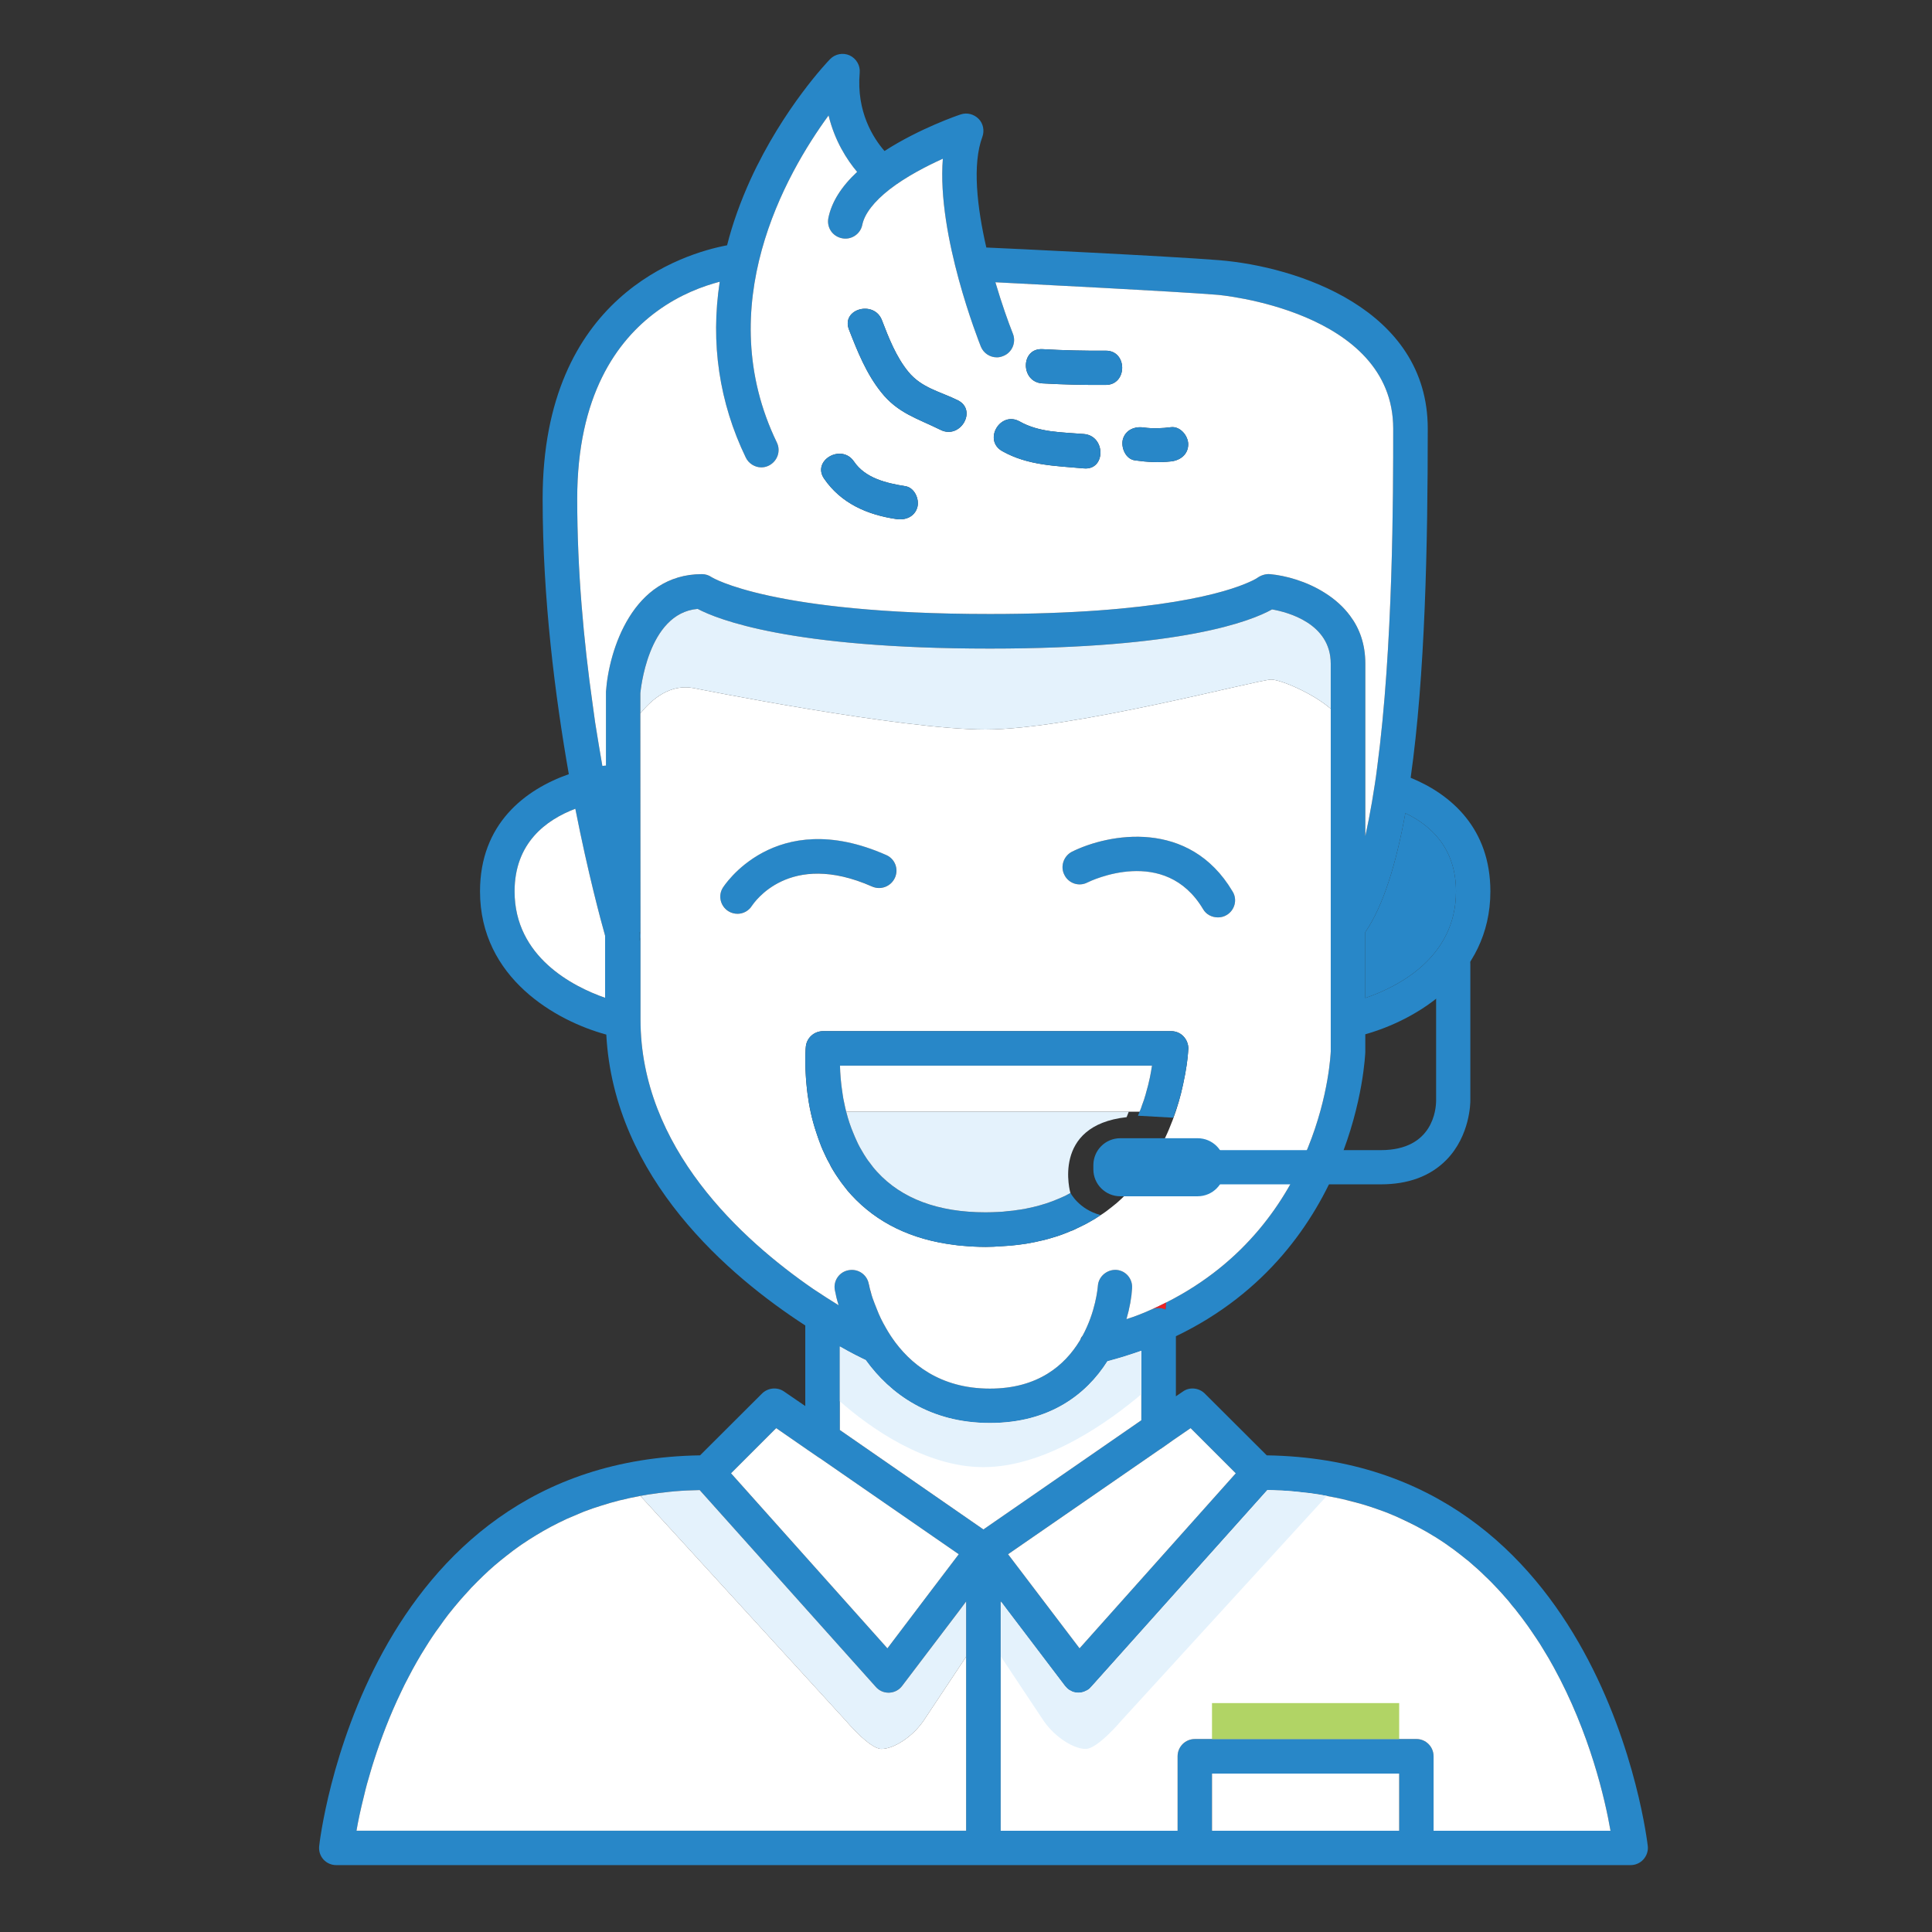 <svg xmlns="http://www.w3.org/2000/svg" id="Layer_1" width="800" height="800" x="0" y="0" enable-background="new 0 0 800 800" version="1.0" viewBox="0 0 800 800" xml:space="preserve"><rect x="0" y="0" width="800" height="800" fill="#333333" stroke="none"/><path fill="#2887C8" d="M602.895,369.101c0,27.489-24.229,39.606-37.546,44.139v-27.277c7.436-10.837,12.751-28.198,16.575-49.236	C592.619,341.752,602.895,351.389,602.895,369.101"/><path fill="#2887C8" d="M539.697,618c1.273,0.141,2.621,0.281,3.897,0.494c0.209,0,0.491,0,0.78,0.07	C542.883,618.281,541.327,618.141,539.697,618 M440.933,697.994l-23.665-31.182l-2.76-3.683v0.218l26.28,34.646	c0.353,0.488,0.78,0.847,1.206,1.193C441.642,698.841,441.285,698.411,440.933,697.994"/><path fill="#2887C8" d="M524.536,602.627l-25.647-25.581c-2.413-2.405-6.311-2.829-9.069-0.847l-2.909,1.982v-24.868	c75.528-36.276,78.361-116.694,78.432-117.683v-7.365c20.551-5.749,51.79-23.457,51.79-59.165c0-25.934-16.081-40.104-33.014-47.042	c6.024-42.506,7.083-96.355,7.083-144.604c0-49.599-54.266-67.092-86.362-69.716c-21.397-1.707-87.642-4.886-96.426-5.248	c-3.824-16.649-5.88-34.499-1.63-45.839c0.918-2.551,0.354-5.524-1.559-7.437c-1.982-1.985-4.822-2.694-7.372-1.841	c-0.78,0.211-17.147,5.81-31.599,15.158c-4.606-5.309-11.69-16.22-10.269-32.449c0.282-2.977-1.421-5.88-4.187-7.154	c-2.688-1.203-5.944-0.639-8.075,1.556c-0.783,0.783-19.271,20.053-32.943,49.808c-4.113,9.072-7.442,18.212-9.71,27.277	c-17.994,3.404-76.376,20.9-76.376,105.001c0,41.307,5.171,81.692,10.843,113.996c-18.141,6.381-36.773,20.554-36.773,48.534	c0,35.99,31.673,53.712,52.291,59.3c3.186,59.586,51.01,100.115,82.395,120.447v33.37l-8.784-6.019	c-2.833-1.982-6.727-1.559-9.14,0.847l-25.648,25.581c-139.647,2.194-157.57,160.194-157.715,161.824	c-0.208,2.047,0.427,4.029,1.774,5.524c1.348,1.481,3.26,2.329,5.316,2.329h535.906c2.057,0,3.969-0.848,5.315-2.329	c1.348-1.495,2.057-3.478,1.842-5.524C682.104,762.821,664.181,604.821,524.536,602.627 M493.008,591.36l18.703,18.709	l-64.687,72.476l-29.619-38.971l63.204-43.643h0.067l5.313-3.753L493.008,591.36z M602.895,369.101	c0,27.489-24.229,39.609-37.553,44.142v-27.277c7.442-10.84,12.752-28.198,16.582-49.243	C592.619,341.756,602.895,351.386,602.895,369.101 M250.554,413.172c-13.178-4.606-37.476-16.864-37.476-44.071	c0-20.044,13.037-29.61,25.15-34.217c5.316,26.925,10.558,46.26,12.325,52.566V413.172z M250.91,286.417v30.611	c-0.494,0-0.991,0.07-1.485,0.141c-0.991-5.743-1.982-11.693-2.977-17.92c-0.353-2.486-0.709-5.04-1.065-7.654	c-3.683-26.004-6.378-55.267-6.378-85.025c0-42.724,16.374-65.533,33.087-77.72c9.499-6.945,19.129-10.417,25.937-12.188	c-3.901,25.366-0.215,50.022,10.769,72.761c1.203,2.55,3.824,4.112,6.445,4.112c0.991,0,2.057-0.208,3.048-0.709	c3.615-1.773,5.097-6.024,3.397-9.566c-27.345-56.541,3.548-111.019,21.397-135.467c2.55,10.561,7.654,18.423,11.834,23.383	c-6.589,6.163-10.558,12.47-11.905,19.059c-0.776,3.972,1.7,7.654,5.669,8.431c3.76,0.783,7.583-1.7,8.356-5.524	c0.927-4.607,4.896-9.71,11.34-14.738c6.872-5.315,15.302-9.637,22.036-12.678c-2.557,31.804,14.876,75.593,15.729,77.787	c1.13,2.766,3.75,4.466,6.657,4.466c0.924,0,1.774-0.215,2.627-0.571c3.68-1.411,5.454-5.662,3.962-9.277	c-1.912-4.821-4.606-12.402-7.228-21.253c17.429,0.921,72.771,3.68,91.611,5.171c0.712,0,73.116,6.375,73.116,55.405	c0,27.204,0,90.546-6.66,140.427c-0.281,2.402-0.638,4.815-0.99,7.08c-0.421,2.486-0.777,4.818-1.133,7.083	c-0.854,4.959-1.774,9.64-2.766,14.173v-71.416c0-8.081-2.412-14.6-6.232-19.697c-2.833-3.895-6.445-7.016-10.343-9.493	c-7.726-4.959-16.583-7.301-22.957-7.866c-1.773-0.145-3.686,0.494-5.104,1.485c0,0-1.059,0.782-3.542,1.844	c-8.995,4.036-37.126,13.175-107.27,13.175c-90.612,0-115.058-15.158-115.195-15.229c-1.209-0.85-2.621-1.276-4.042-1.276	C262.032,237.746,252.113,269.203,250.91,286.417 M265.218,422.17v-34.575c0,0.709-0.138,1.347-0.347,1.985v-3.971	c0.208,0.568,0.282,1.132,0.347,1.704l-0.064-91.894v-8.431c0.064-0.355,2.833-33.087,23.729-34.861	c8.155,4.325,38.265,16.438,121.012,16.438c79.636,0,108.19-11.404,116.836-16.226c6.519,1.136,24.304,5.813,24.304,22.463v160.611	c-0.073,0.859-2.486,70.858-68.157,103.939l-0.282,2.836c-0.856-0.359-1.848-0.565-2.839-0.565s-1.986,0.206-2.833,0.565	c-0.07,0-0.144,0.07-0.208,0.07c-3.266,1.495-6.663,2.829-10.275,3.972c1.344-4.607,2.12-9.072,2.339-12.756	c0.282-3.965-2.624-7.371-6.519-7.654c-3.831-0.211-7.372,2.695-7.654,6.59c-0.071,0.924-0.921,10.766-6.381,20.762	c-0.064,0-0.064,0-0.064,0.071c-0.289,0.564-0.571,1.199-0.927,1.7c-0.064,0.064-0.064,0.141-0.138,0.211	c-6.163,10.131-17.221,19.832-37.201,19.832c-20.752,0-33.222-10.406-40.523-21.031c0-0.077-0.07-0.147-0.144-0.219	c-0.208-0.281-0.353-0.564-0.564-0.847c-0.709-1.064-1.274-2.053-1.838-3.054c-1.565-2.688-2.765-5.165-3.616-7.43	c-0.779-1.912-1.418-3.541-1.918-4.966c-0.138-0.424-0.209-0.783-0.347-1.13c-0.145-0.5-0.289-0.924-0.427-1.347	c-0.074-0.142-0.074-0.282-0.074-0.424c-0.138-0.5-0.282-0.994-0.353-1.347c-0.074-0.283-0.138-0.565-0.211-0.783	c-0.074-0.205-0.074-0.359-0.074-0.494c-0.071-0.147-0.071-0.212-0.071-0.282c-0.709-3.83-4.388-6.378-8.286-5.665	c-3.901,0.635-6.522,4.389-5.739,8.289c0.353,1.912,0.847,4.029,1.556,6.236c-3.26-1.988-6.728-4.26-10.487-6.736	C307.024,513.284,265.218,475.166,265.218,422.17 M321.406,591.36l13.108,9.072l4.748,3.259h0.073l57.671,39.883l-11.623,15.302	l-17.923,23.669l-64.76-72.476L321.406,591.36z M400.047,758.074H147.609c0.638-3.838,1.703-8.861,3.186-14.744	c0.356-1.489,0.712-2.978,1.139-4.53c0.497-1.63,0.917-3.259,1.418-4.889c0.42-1.63,0.991-3.33,1.559-5.107	c2.83-8.776,6.445-18.414,11.193-28.263c0.92-1.988,1.912-3.971,2.977-5.947c2.194-4.26,4.607-8.508,7.292-12.762	c0.927-1.481,1.848-2.894,2.839-4.389c0.847-1.276,1.768-2.547,2.759-3.895c1.139-1.706,2.412-3.336,3.615-4.966	c1.63-2.053,3.256-4.042,4.959-6.018c1.348-1.489,2.695-3.042,4.113-4.536c0.208-0.354,0.564-0.636,0.847-0.918	c1.491-1.559,2.977-3.054,4.533-4.536c3.051-2.977,6.38-5.807,9.849-8.501c1.703-1.348,3.477-2.695,5.315-3.965	c0.282-0.219,0.565-0.43,0.921-0.642c3.756-2.548,7.725-4.96,11.905-7.225c2.194-1.142,4.395-2.271,6.733-3.337	c2.259-0.987,4.597-1.976,7.01-2.977c2.477-0.911,4.889-1.765,7.436-2.541c2.413-0.782,4.963-1.494,7.446-2.13	c0.138-0.063,0.282-0.063,0.353-0.063c2.551-0.648,5.172-1.213,7.866-1.707c0.064-0.07,0.138-0.07,0.282-0.07	c0.138,0,0.282-0.071,0.42-0.071c1.774-0.359,3.612-0.642,5.386-0.847c1.277-0.219,2.624-0.359,3.897-0.5	c1.556-0.212,3.122-0.359,4.678-0.494c3.33-0.283,6.727-0.43,10.205-0.501l72.898,81.478c1.347,1.564,3.259,2.412,5.245,2.412h0.282	c2.201-0.064,4.183-1.129,5.457-2.906l23.665-31.176l2.76-3.683V758.074z M347.763,592.137v-34.576	c4.818,2.766,8.575,4.607,10.699,5.595c10.063,13.962,26.495,26.075,51.433,26.075c24.731,0,39.959-11.831,48.679-25.574	c4.89-1.271,9.566-2.766,14.028-4.324v28.77l-65.398,45.207L347.763,592.137z M579.371,758.074h-77.509v-23.669h77.509V758.074z M593.614,758.074v-30.823c0-3.965-3.188-7.16-7.083-7.16h-91.756c-3.962,0-7.156,3.195-7.156,7.16v30.823h-73.256V663.13	l0.139,0.218v-0.218l2.766,3.683l23.665,31.176c0.356,0.43,0.709,0.853,1.059,1.212c0.427,0.282,0.782,0.629,1.28,0.847	c0.42,0.283,0.92,0.494,1.414,0.629c0.564,0.154,1.136,0.219,1.701,0.219h0.281c0.428,0,0.921-0.064,1.348-0.142	c0.501-0.141,0.991-0.282,1.418-0.5c0.921-0.354,1.768-0.918,2.406-1.771l72.908-81.478h0.07c1.418,0,2.833,0.071,4.251,0.147	c1.065,0,2.124,0.07,3.186,0.135c0.356,0,0.712,0.07,1.065,0.07c0.564,0.078,1.129,0.078,1.703,0.148	c1.556,0.135,3.111,0.282,4.671,0.494c1.636,0.141,3.191,0.281,4.677,0.564c1.273,0.141,2.551,0.353,3.757,0.642	c0.282,0,0.564,0.077,0.851,0.141c0.144,0,0.281,0.071,0.426,0.071c0.071-0.071,0.139-0.071,0.209,0.07	c2.339,0.424,4.678,0.847,7.016,1.424c0.212,0,0.356,0,0.494,0.135c2.412,0.494,4.751,1.129,7.016,1.842	c2.406,0.705,4.815,1.488,7.084,2.335c2.482,0.854,4.889,1.849,7.16,2.836c2.688,1.206,5.309,2.406,7.93,3.824	c2.557,1.348,5.107,2.759,7.584,4.324h0.07c2.412,1.489,4.745,3.054,7.016,4.748c0.142,0.07,0.212,0.142,0.356,0.218	c1.979,1.412,3.824,2.9,5.736,4.453c0.708,0.5,1.347,1.064,2.056,1.707c1.912,1.629,3.824,3.323,5.662,5.171	c1.986,1.835,3.83,3.747,5.672,5.735c1.065,1.136,2.057,2.266,3.048,3.4c0.847,0.925,1.63,1.849,2.339,2.836	c1.129,1.277,2.193,2.618,3.188,3.966c0.636,0.782,1.273,1.63,1.838,2.412c1.136,1.553,2.269,3.048,3.33,4.677	c0.639,0.918,1.276,1.842,1.912,2.83c0.991,1.424,1.912,2.906,2.839,4.466c1.557,2.477,3.041,5.03,4.463,7.647	c14.878,27.14,21.186,54.484,23.453,67.6H593.614z"/><path fill="#FFF" d="M503.78,122.049c-18.851-1.492-74.182-4.25-91.614-5.174c2.621,8.854,5.316,16.438,7.229,21.253	c1.484,3.618-0.283,7.869-3.969,9.284c-0.847,0.353-1.7,0.564-2.621,0.564c-2.903,0-5.527-1.697-6.663-4.463	c-0.847-2.194-18.276-45.983-15.729-77.794c-6.728,3.048-15.164,7.372-22.036,12.685c-6.445,5.027-10.414,10.131-11.334,14.738	c-0.78,3.824-4.604,6.307-8.363,5.524c-3.962-0.779-6.445-4.465-5.662-8.434c1.347-6.583,5.309-12.89,11.905-19.059	c-4.187-4.957-9.284-12.819-11.831-23.377c-17.859,24.445-48.752,78.923-21.4,135.464c1.703,3.542,0.211,7.792-3.404,9.566	c-0.991,0.494-2.056,0.706-3.047,0.706c-2.615,0-5.242-1.559-6.445-4.106c-10.978-22.741-14.664-47.398-10.769-72.764	c-6.798,1.768-16.438,5.242-25.93,12.188c-16.72,12.187-33.087,34.999-33.087,77.723c0,29.754,2.695,59.018,6.381,85.015	c0.346,2.621,0.703,5.178,1.055,7.654c0.995,6.233,1.986,12.188,2.977,17.923c0.5-0.067,0.991-0.138,1.492-0.138v-30.611	c1.203-17.214,11.122-48.678,39.741-48.678c1.421,0,2.839,0.43,4.042,1.283c0.145,0.071,24.586,15.229,115.206,15.229	c70.14,0,98.268-9.14,107.267-13.179c2.477-1.059,3.541-1.841,3.541-1.841c1.415-0.992,3.333-1.627,5.098-1.492	c6.381,0.574,15.238,2.913,22.956,7.873c3.897,2.477,7.511,5.598,10.35,9.493c3.823,5.101,6.233,11.616,6.233,19.697v71.416	c0.994-4.533,1.911-9.21,2.758-14.17c0.356-2.268,0.713-4.606,1.14-7.083c0.353-2.268,0.709-4.677,0.991-7.09	c6.656-49.878,6.656-113.22,6.656-140.42C576.891,128.424,504.483,122.049,503.78,122.049 M379.855,210.042	c-1.129,3.968-4.953,5.46-8.713,4.889c-12.043-1.768-22.883-6.519-29.898-16.72c-5.171-7.51,7.154-14.664,12.332-7.157	c4.745,7.013,13.46,9.001,21.327,10.269C378.652,201.896,380.783,206.645,379.855,210.042 M389.496,178.02	c-9.566-4.748-17.714-6.872-24.66-15.662c-6.163-7.722-9.775-16.858-13.316-25.927c-3.26-8.572,10.487-12.258,13.672-3.824	c2.839,7.366,5.88,15.158,10.914,21.32c5.598,6.801,13.104,8.148,20.544,11.834C404.795,169.874,397.641,182.055,389.496,178.02 M448.866,193.96c-11.831-1.065-23.31-1.203-33.867-7.157c-8.004-4.533-0.847-16.72,7.153-12.325	c8.22,4.671,17.577,4.462,26.714,5.239C457.936,180.496,457.936,194.739,448.866,193.96 M457.867,159.387	c-8.789,0.064-17.502-0.144-26.222-0.638c-9.137-0.498-9.137-14.67,0-14.17c8.72,0.494,17.433,0.709,26.222,0.635	C466.934,145.144,466.934,159.387,457.867,159.387 M484.93,191.054c-5.033,0.567-9.992,0.285-14.945-0.421	c-3.904-0.497-5.887-5.318-5.033-8.716c1.129-3.968,4.959-5.46,8.709-4.889c3.687,0.49,7.584,0.355,11.27-0.145	c3.824-0.427,7.084,3.612,7.084,7.083C492.014,188.15,488.754,190.633,484.93,191.054"/><path fill="#FFF" d="M250.557,387.45v25.722c-13.178-4.609-37.482-16.864-37.482-44.071c0-20.05,13.041-29.616,25.157-34.217	C243.541,361.802,248.783,381.144,250.557,387.45"/><polygon fill="#FFF" points="397.002 643.574 385.38 658.876 367.46 682.545 302.703 610.063 321.409 591.36 334.517 600.433 339.262 603.691 339.332 603.691"/><path fill="#E4F2FC" d="M400.05,663.13v22.886l-17.711,26.646c-4.745,6.795-12.399,11.536-17.358,11.536	c-4.889,0-14.6-11.536-14.6-11.536l-85.227-93.25c0.138,0,0.282-0.064,0.42-0.064c1.774-0.359,3.616-0.642,5.389-0.847	c1.274-0.219,2.621-0.359,3.895-0.5c1.56-0.219,3.115-0.354,4.678-0.501c3.327-0.282,6.73-0.423,10.198-0.494l72.908,81.478	c1.344,1.559,3.256,2.412,5.242,2.412h0.282c2.201-0.07,4.187-1.136,5.46-2.9l23.666-31.176L400.05,663.13z"/><path fill="#FFF" d="M400.05,686.009v72.059H147.612c0.635-3.824,1.7-8.86,3.186-14.737c0.353-1.489,0.709-2.978,1.136-4.53	c0.494-1.63,0.921-3.259,1.412-4.889c0.5-1.707,0.995-3.4,1.565-5.101c2.833-8.79,6.445-18.421,11.196-28.27	c0.917-1.982,1.912-3.971,2.977-5.953c2.194-4.254,4.597-8.502,7.292-12.749c0.92-1.495,1.844-2.906,2.839-4.401	c0.847-1.271,1.764-2.547,2.759-3.889c1.136-1.706,2.409-3.336,3.612-4.966c1.63-2.053,3.259-4.042,4.959-6.018	c1.348-1.489,2.695-3.048,4.106-4.543c0.218-0.347,0.571-0.629,0.854-0.917c1.485-1.56,2.977-3.041,4.536-4.537	c3.047-2.977,6.377-5.8,9.848-8.494c1.7-1.348,3.474-2.695,5.313-3.972c0.282-0.212,0.568-0.43,0.921-0.635	c3.76-2.554,7.728-4.966,11.905-7.225c2.194-1.136,4.389-2.271,6.727-3.337c2.268-0.987,4.607-1.982,7.019-2.977	c2.403-0.918,4.886-1.765,7.437-2.547c2.409-0.776,4.889-1.482,7.436-2.124c0.144-0.07,0.289-0.07,0.356-0.07	c2.554-0.636,5.178-1.213,7.863-1.7c0.074-0.077,0.145-0.077,0.289-0.077l85.227,93.243c0,0,9.71,11.543,14.6,11.543	c4.959,0,12.614-4.741,17.358-11.543L400.05,686.009z"/><polygon fill="#FFF" points="511.711 610.069 447.021 682.545 417.412 643.574 480.605 599.932 480.68 599.932 485.995 596.172 493.005 591.36"/><rect width="77.506" height="23.669" x="501.865" y="734.405" fill="#FFF"/><path fill="#FFF" d="M593.614,758.074v-30.823c0-3.965-3.188-7.16-7.083-7.16h-91.756c-3.962,0-7.156,3.195-7.156,7.16v30.823	h-73.256V663.13l0.139,0.218l26.286,34.641c0.356,0.494,0.783,0.853,1.203,1.212c0.356,0.347,0.782,0.699,1.28,0.847	c0.42,0.283,0.92,0.494,1.414,0.629c0.564,0.154,1.136,0.219,1.701,0.219h0.281c0.428,0,0.921-0.064,1.348-0.142	c0.501-0.141,0.991-0.282,1.418-0.5c0.921-0.354,1.768-0.918,2.406-1.771l72.908-81.478h0.07c1.418,0,2.833,0.071,4.251,0.147	c1.065,0,2.124,0.07,3.186,0.135c0.356,0,0.712,0.07,1.065,0.07c0.564,0.078,1.129,0.078,1.703,0.148	c1.556,0.135,3.111,0.282,4.671,0.494c1.636,0.141,3.191,0.281,4.677,0.564c1.273,0.141,2.551,0.353,3.757,0.642	c0.282,0,0.564,0.077,0.851,0.141c0.144,0,0.281,0.071,0.426,0.071c0.071-0.071,0.139-0.071,0.209,0.07	c2.339,0.424,4.678,0.847,7.016,1.424c0.212,0,0.356,0,0.494,0.135c2.412,0.564,4.751,1.2,7.016,1.842	c2.406,0.705,4.745,1.488,7.084,2.335c2.482,0.854,4.889,1.849,7.16,2.836c2.688,1.206,5.309,2.477,7.93,3.824	c2.557,1.348,5.107,2.759,7.584,4.324h0.07c2.412,1.489,4.745,3.054,7.016,4.748c0.142,0.07,0.212,0.142,0.356,0.218	c1.912,1.412,3.824,2.9,5.736,4.453c0.708,0.5,1.347,1.064,2.056,1.707c1.912,1.629,3.824,3.323,5.662,5.171	c1.986,1.835,3.83,3.747,5.672,5.735c1.065,1.136,2.057,2.266,3.048,3.4c0.847,0.925,1.63,1.849,2.339,2.836	c1.129,1.277,2.193,2.618,3.188,3.966c0.636,0.782,1.273,1.63,1.838,2.412c1.136,1.553,2.269,3.048,3.33,4.677	c0.639,0.918,1.276,1.842,1.912,2.83c0.991,1.424,1.912,2.906,2.839,4.466c1.557,2.477,3.041,5.03,4.463,7.647	c14.878,27.14,21.186,54.484,23.453,67.6H593.614z"/><path fill="#2887C8" d="M482.874,539.353l-0.282,2.836c-0.848-0.359-1.842-0.565-2.833-0.565s-1.982,0.206-2.836,0.565	C479.05,541.277,480.962,540.276,482.874,539.353"/><path fill="#2887C8" d="M265.221,387.309v0.286c0,0.709-0.138,1.344-0.353,1.982v-3.968	C265.083,386.174,265.15,386.745,265.221,387.309"/><path fill="#2887C8" d="M370.546,363.441c-1.572,3.574-5.791,5.216-9.364,3.645c-34.585-15.296-49.092,7.003-49.733,7.93	c-1.36,2.143-3.718,3.359-6.073,3.359c-1.287,0-2.573-0.356-3.718-1.071c-3.355-2.069-4.434-6.433-2.358-9.717	c0.218-0.356,21.365-34.014,67.599-13.58C370.546,355.582,372.188,359.794,370.546,363.441"/><path fill="#2887C8" d="M507.961,378.875c-1.143,0.712-2.429,1.001-3.645,1.001c-2.499,0-4.857-1.216-6.144-3.429	c-15.796-26.511-46.597-11.648-47.876-11.006c-3.574,1.787-7.866,0.356-9.579-3.211c-1.787-3.503-0.282-7.792,3.221-9.579	c15.142-7.503,48.518-13.717,66.454,16.438C512.461,372.517,511.319,376.874,507.961,378.875"/><path fill="#2887C8" d="M265.221,387.309v0.286c0,0.709-0.138,1.344-0.353,1.982v-3.968	C265.083,386.174,265.15,386.745,265.221,387.309"/><path fill="#2887C8" d="M389.492,178.02c-9.566-4.745-17.711-6.875-24.656-15.658c-6.163-7.725-9.775-16.865-13.316-25.931	c-3.26-8.575,10.483-12.261,13.672-3.824c2.835,7.366,5.88,15.164,10.91,21.32c5.598,6.804,13.108,8.151,20.544,11.837	C404.801,169.871,397.641,182.058,389.492,178.02"/><path fill="#2887C8" d="M457.864,159.384c-8.783,0.074-17.503-0.138-26.212-0.635c-9.141-0.501-9.141-14.67,0-14.173	c8.709,0.5,17.429,0.709,26.212,0.638C466.934,145.147,466.934,159.384,457.864,159.384"/><path fill="#2887C8" d="M448.866,193.957c-11.831-1.062-23.31-1.2-33.867-7.154c-8.004-4.533-0.851-16.72,7.153-12.325	c8.22,4.677,17.574,4.462,26.714,5.242C457.932,180.496,457.932,194.739,448.866,193.957"/><path fill="#2887C8" d="M492.014,183.967c0,4.187-3.26,6.663-7.084,7.09c-5.029,0.564-9.992,0.282-14.952-0.427	c-3.895-0.497-5.88-5.315-5.026-8.71c1.132-3.978,4.956-5.46,8.713-4.895c3.686,0.497,7.584,0.359,11.266-0.138	C488.754,176.46,492.014,180.499,492.014,183.967"/><path fill="#2887C8" d="M379.858,210.042c-1.135,3.971-4.959,5.46-8.713,4.889c-12.049-1.768-22.889-6.516-29.898-16.72	c-5.178-7.51,7.154-14.664,12.325-7.154c4.751,7.01,13.461,8.995,21.327,10.269C378.656,201.896,380.779,206.641,379.858,210.042"/><path fill="#FFF" d="M526.378,281.388c-5.315,0-82.684,20.691-118.317,20.691c-35.571,0-120.804-17.15-120.804-17.15	c-9.566-1.838-17.147,4.325-22.106,10.487l0.07,91.893v34.861c0,52.996,41.807,91.107,71.561,111.588	c3.756,2.477,7.228,4.748,10.487,6.73c-0.712-2.194-1.203-4.318-1.559-6.23c-0.783-3.9,1.841-7.66,5.736-8.296	c3.895-0.712,7.581,1.842,8.293,5.665c0,0.077,0,0.142,0.07,0.289c0.074,0.282,0.138,0.635,0.282,1.277	c0.074,0.346,0.212,0.847,0.356,1.347c0.138,0.564,0.282,1.13,0.491,1.771c0.144,0.354,0.218,0.706,0.356,1.13	c0.5,1.418,1.136,3.048,1.912,4.96c0.854,2.265,2.056,4.754,3.612,7.436c0.571,0.994,1.139,1.989,1.848,3.054	c0.208,0.282,0.353,0.565,0.564,0.847c0.071,0.064,0.145,0.142,0.145,0.219c7.292,10.625,19.761,21.038,40.523,21.038	c19.979,0,31.031-9.708,37.2-19.845c0.063-0.064,0.063-0.135,0.138-0.205c0.215-0.571,0.5-1.207,0.921-1.707	c0-0.064,0-0.064,0.07-0.064c5.46-9.989,6.307-19.838,6.381-20.762c0.282-3.9,3.823-6.801,7.647-6.583	c3.895,0.282,6.798,3.677,6.516,7.647c-0.209,3.684-0.991,8.148-2.332,12.756c3.615-1.136,7.01-2.483,10.269-3.965	c0.074,0,0.145-0.077,0.218-0.077c2.121-0.918,4.033-1.912,5.945-2.836c65.68-33.088,68.093-103.08,68.163-103.939V293.504	C543.454,286.915,530.131,281.388,526.378,281.388 M311.416,374.984c-1.347,2.194-3.68,3.397-6.018,3.397	c-1.277,0-2.625-0.35-3.76-1.059c-3.33-2.056-4.395-6.452-2.339-9.71c0.218-0.354,21.397-34.005,67.593-13.599	c3.686,1.556,5.315,5.806,3.686,9.422c-1.63,3.612-5.81,5.241-9.422,3.679C326.577,351.813,312.125,374.063,311.416,374.984 M492.017,434.777c0,0.283-0.073,0.636-0.073,1.065c-0.145,2.342-0.709,7.09-2.054,13.179c-0.285,1.199-0.567,2.406-0.85,3.689	c-2.265,9.059-6.452,20.325-13.679,30.887c-0.703,1.129-1.486,2.193-2.339,3.259c-1.13,1.56-2.403,3.041-3.751,4.53	c-0.709,0.782-1.421,1.564-2.193,2.335c-0.928,0.924-1.848,1.848-2.84,2.771c-1.203,1.13-2.477,2.259-3.895,3.323	c-1.421,1.143-2.906,2.271-4.462,3.26c-1.556,1.065-3.186,2.06-4.889,2.977c-1.063,0.643-2.201,1.207-3.404,1.771	c-0.564,0.289-1.129,0.57-1.626,0.782c-0.921,0.501-1.774,0.918-2.769,1.206c-0.918,0.424-1.839,0.777-2.759,1.13	c-1.982,0.782-4.177,1.424-6.378,2.053c-1.203,0.359-2.477,0.642-3.823,0.924c-0.851,0.212-1.704,0.424-2.695,0.565	c-1.7,0.358-3.396,0.641-5.242,0.859c-2.55,0.346-5.171,0.564-7.865,0.699c-2.057,0.147-4.178,0.282-6.307,0.282	c-3.26,0-6.59-0.212-9.631-0.494c-1.139-0.07-2.194-0.205-3.26-0.359c-17.855-2.194-32.096-9.136-42.724-20.685	c-1.065-1.13-2.057-2.336-2.978-3.612c-0.847-1.059-1.629-2.124-2.338-3.188c-0.776-1.13-1.556-2.266-2.268-3.465	c-0.564-0.86-1.062-1.848-1.482-2.771c-0.574-0.918-0.995-1.836-1.421-2.683c-0.92-1.925-1.774-3.76-2.477-5.749	c-0.5-1.341-0.991-2.688-1.418-4.035c-1.985-5.736-3.121-11.401-3.76-16.367c-0.138-1.348-0.353-2.618-0.42-3.895	c-0.145-1.277-0.215-2.483-0.282-3.612c-0.427-6.878-0.071-11.479,0-11.979c0.35-3.677,3.471-6.448,7.153-6.448h144.106	c1.986,0,3.824,0.783,5.104,2.13c1.348,1.412,2.053,3.26,2.053,5.249C492.017,434.425,492.017,434.566,492.017,434.777 M507.957,378.878c-1.139,0.706-2.412,0.995-3.615,0.995c-2.551,0-4.889-1.209-6.162-3.404	c-15.8-26.569-46.622-11.687-47.896-11.051c-3.542,1.841-7.863,0.356-9.566-3.192c-1.774-3.468-0.282-7.792,3.188-9.56	c15.161-7.51,48.531-13.75,66.46,16.438C512.49,372.501,511.287,376.896,507.957,378.878"/><path fill="#2887C8" d="M443.246,493.914c0,0,3.365,6.801,12.511,9.227c-1.536,1.052-3.077,2.027-4.751,2.932	c-3.211,1.79-6.785,3.433-10.57,4.863c-2.005,0.783-4.145,1.425-6.361,2.072c-1.213,0.354-2.503,0.642-3.863,0.931	c-0.853,0.212-1.713,0.43-2.64,0.571c-1.716,0.359-3.429,0.642-5.29,0.854c-2.502,0.365-5.143,0.57-7.863,0.712	c-2.068,0.153-4.138,0.218-6.287,0.218c-3.285,0-6.57-0.141-9.646-0.43c-1.143-0.07-2.213-0.212-3.292-0.353	c-17.792-2.22-32.08-9.149-42.657-20.724c-1.071-1.143-2.069-2.361-3.003-3.574c-0.853-1.071-1.642-2.143-2.357-3.221	c-0.783-1.143-1.572-2.291-2.217-3.497c-0.571-0.859-1.068-1.79-1.498-2.72c-0.498-0.86-0.998-1.784-1.431-2.708	c-0.927-1.938-1.787-3.798-2.496-5.723c-0.507-1.36-1.007-2.708-1.434-4.068c-1.931-5.723-3.073-11.356-3.711-16.367	c-0.145-1.36-0.363-2.649-0.433-3.862c-0.138-1.283-0.212-2.496-0.283-3.638c-0.426-6.865-0.073-11.511,0-12.011	c0.353-3.645,3.43-6.429,7.141-6.429h144.139c1.924,0,3.785,0.782,5.071,2.143c1.36,1.438,2.069,3.285,2.069,5.217	c-0.064,0.07-0.064,0.212-0.064,0.43c0,0.282-0.073,0.642-0.073,1.065c-0.145,2.36-0.716,7.083-2.076,13.223	c-0.282,1.148-0.571,2.367-0.853,3.645c-0.789,3.138-1.912,6.589-3.199,10.125l-14.631-0.822c0.228-0.558,0.51-1.116,0.677-1.655	c0.433-0.93,0.786-1.931,1.077-2.854c0.564-1.438,0.998-2.785,1.352-4.074c0.073-0.135,0.144-0.354,0.144-0.501	c0.719-2.432,1.29-4.716,1.717-6.788c0.144-0.789,0.282-1.571,0.427-2.29c0.145-0.924,0.288-1.784,0.433-2.566H347.817	c0.074,3.138,0.362,7.147,1.071,11.645c0.145,1.29,0.433,2.638,0.715,3.934c0.218,1.142,0.5,2.284,0.789,3.496	c0.074,0.147,0.074,0.354,0.145,0.501c0.709,2.855,1.716,5.787,2.932,8.643c0.353,0.937,0.779,1.86,1.213,2.797	c0.856,1.995,1.928,3.856,3.07,5.711c0.715,1.142,1.504,2.36,2.358,3.432c0.927,1.283,1.931,2.573,3.076,3.785	c10.144,11.146,25.292,16.791,44.944,16.791c1.713,0,3.361-0.07,4.934-0.141c1.498-0.064,2.93-0.142,4.283-0.359	c1.434-0.07,2.794-0.282,4.147-0.501c0.786-0.063,1.505-0.212,2.284-0.358h0.145c1.434-0.283,2.721-0.565,4.004-0.854	c3.573-0.854,6.929-1.925,10.076-3.285c1.142-0.43,2.287-1.008,3.358-1.495C442.033,494.671,442.623,494.279,443.246,493.914"/><path fill="#FFF" d="M477.02,441.265c-0.145,0.782-0.282,1.643-0.427,2.566c-0.145,0.719-0.289,1.501-0.433,2.29	c-0.428,2.072-0.998,4.356-1.717,6.788c0,0.147-0.064,0.359-0.138,0.494c-0.359,1.296-0.786,2.644-1.36,4.081	c-0.282,0.924-0.642,1.925-1.068,2.854H350.39c-0.283-1.212-0.571-2.354-0.783-3.496c-0.289-1.296-0.571-2.644-0.716-3.934	c-0.715-4.497-0.998-8.501-1.071-11.645H477.02z"/><path fill="#FFF" d="M472.602,559.332v28.77l-65.392,45.207l-59.447-41.172v-34.576c4.818,2.766,8.575,4.607,10.699,5.602	c10.063,13.955,26.495,26.068,51.433,26.068c24.731,0,39.959-11.831,48.679-25.574C463.463,562.386,468.14,560.891,472.602,559.332"/><rect width="77.506" height="14.879" x="501.865" y="705.212" fill="#B1D465"/><path fill="#E4F2FC" d="M466.514,462.592l0.882-2.253H350.396c0.07,0.147,0.07,0.354,0.138,0.501	c0.716,2.855,1.72,5.787,2.929,8.643c0.362,0.937,0.789,1.86,1.216,2.797c0.86,1.995,1.931,3.85,3.073,5.711	c0.718,1.142,1.498,2.36,2.361,3.432c0.924,1.29,1.932,2.573,3.067,3.785c10.15,11.146,25.302,16.791,44.954,16.791	c1.714,0,3.356-0.07,4.935-0.141c1.498-0.064,2.929-0.142,4.282-0.359c1.431-0.07,2.784-0.282,4.145-0.501	c0.789-0.063,1.498-0.212,2.288-0.347h0.144c1.425-0.295,2.714-0.577,4.001-0.865c3.573-0.854,6.932-1.925,10.079-3.285	c1.142-0.43,2.287-1.008,3.355-1.495c0.651-0.321,1.241-0.687,1.86-1.026C443.223,493.979,435.174,466.037,466.514,462.592"/><path fill="#ED2224" d="M360.091,533.193c-0.074-0.283-0.138-0.565-0.211-0.783c-0.071-0.212-0.071-0.359-0.071-0.494	C359.879,532.198,359.953,532.551,360.091,533.193"/><path fill="#ED2224" d="M360.941,536.311c-0.138-0.5-0.283-0.924-0.427-1.347c-0.067-0.142-0.067-0.282-0.067-0.424	C360.585,535.104,360.729,535.67,360.941,536.311"/><path fill="#E4F2FC" d="M472.602,559.332v17.996c-12.398,10.49-38.967,30.182-65.392,30.182c-24.092,0-46.975-16.291-59.447-27.274	v-22.675c4.818,2.766,8.575,4.607,10.699,5.602c10.063,13.955,26.495,26.068,51.433,26.068c24.731,0,39.959-11.831,48.679-25.574	C463.463,562.386,468.14,560.891,472.602,559.332"/><path fill="#ED2224" d="M482.874,539.353l-0.282,2.836c-0.848-0.359-1.842-0.565-2.833-0.565s-1.982,0.206-2.836,0.565	C479.05,541.277,480.962,540.276,482.874,539.353"/><path fill="#E4F2FC" d="M549.404,619.418l-85.232,93.23c0,0-9.711,11.549-14.6,11.549c-4.953,0-12.607-4.735-17.359-11.549	l-17.711-26.633V663.13l2.766,3.683l23.665,31.176c0.356,0.43,0.709,0.853,1.065,1.212c0.42,0.282,0.772,0.629,1.273,0.847	c0.42,0.283,0.92,0.494,1.411,0.629c0.574,0.154,1.139,0.219,1.704,0.219h0.281c0.428,0,0.921-0.064,1.348-0.142	c0.498-0.077,0.991-0.212,1.418-0.5c0.921-0.354,1.768-0.924,2.412-1.771h0.064l72.908-81.478c1.418,0,2.833,0.071,4.251,0.147	c1.065,0,2.12,0.07,3.186,0.135c0.356,0,0.709,0.07,1.065,0.07c0.564,0.078,1.135,0.078,1.699,0.148	c1.56,0.135,3.115,0.282,4.681,0.494c1.274,0.141,2.621,0.281,3.895,0.5c1.485,0.205,3.042,0.417,4.533,0.706	c0.282,0,0.564,0.077,0.847,0.141C549.119,619.347,549.257,619.418,549.404,619.418"/><path fill="#E4F2FC" d="M551.031,274.798v18.706c-7.58-6.589-20.9-12.113-24.656-12.113c-5.316,0-82.684,20.688-118.318,20.688	c-35.563,0-120.797-17.146-120.797-17.146c-9.566-1.842-17.146,4.321-22.106,10.483v-8.428c0.071-0.355,2.83-33.087,23.729-34.861	c8.155,4.321,38.262,16.438,121.019,16.438c79.636,0,108.187-11.404,116.829-16.223	C533.246,253.475,551.031,258.152,551.031,274.798"/><path fill="#2887C8" d="M571.783,490.411h-67.679c-3.914,0-7.08-3.17-7.08-7.083c0-3.914,3.166-7.084,7.08-7.084h67.679	c21.693,0,22.87-17.092,22.883-20.518v-56.528c0-3.914,3.166-7.09,7.084-7.09c3.913,0,7.086,3.176,7.086,7.09v56.509	c0.01,0.52,0.029,14.539-10.019,24.682C592.229,487.036,583.131,490.411,571.783,490.411"/><path fill="#2887C8" d="M495.914,495.352h-32.028c-6.156,0-11.147-4.998-11.147-11.151v-1.745c0-6.159,4.991-11.139,11.147-11.139	h32.028c6.156,0,11.145,4.979,11.145,11.139v1.745C507.059,490.354,502.07,495.352,495.914,495.352"/></svg>